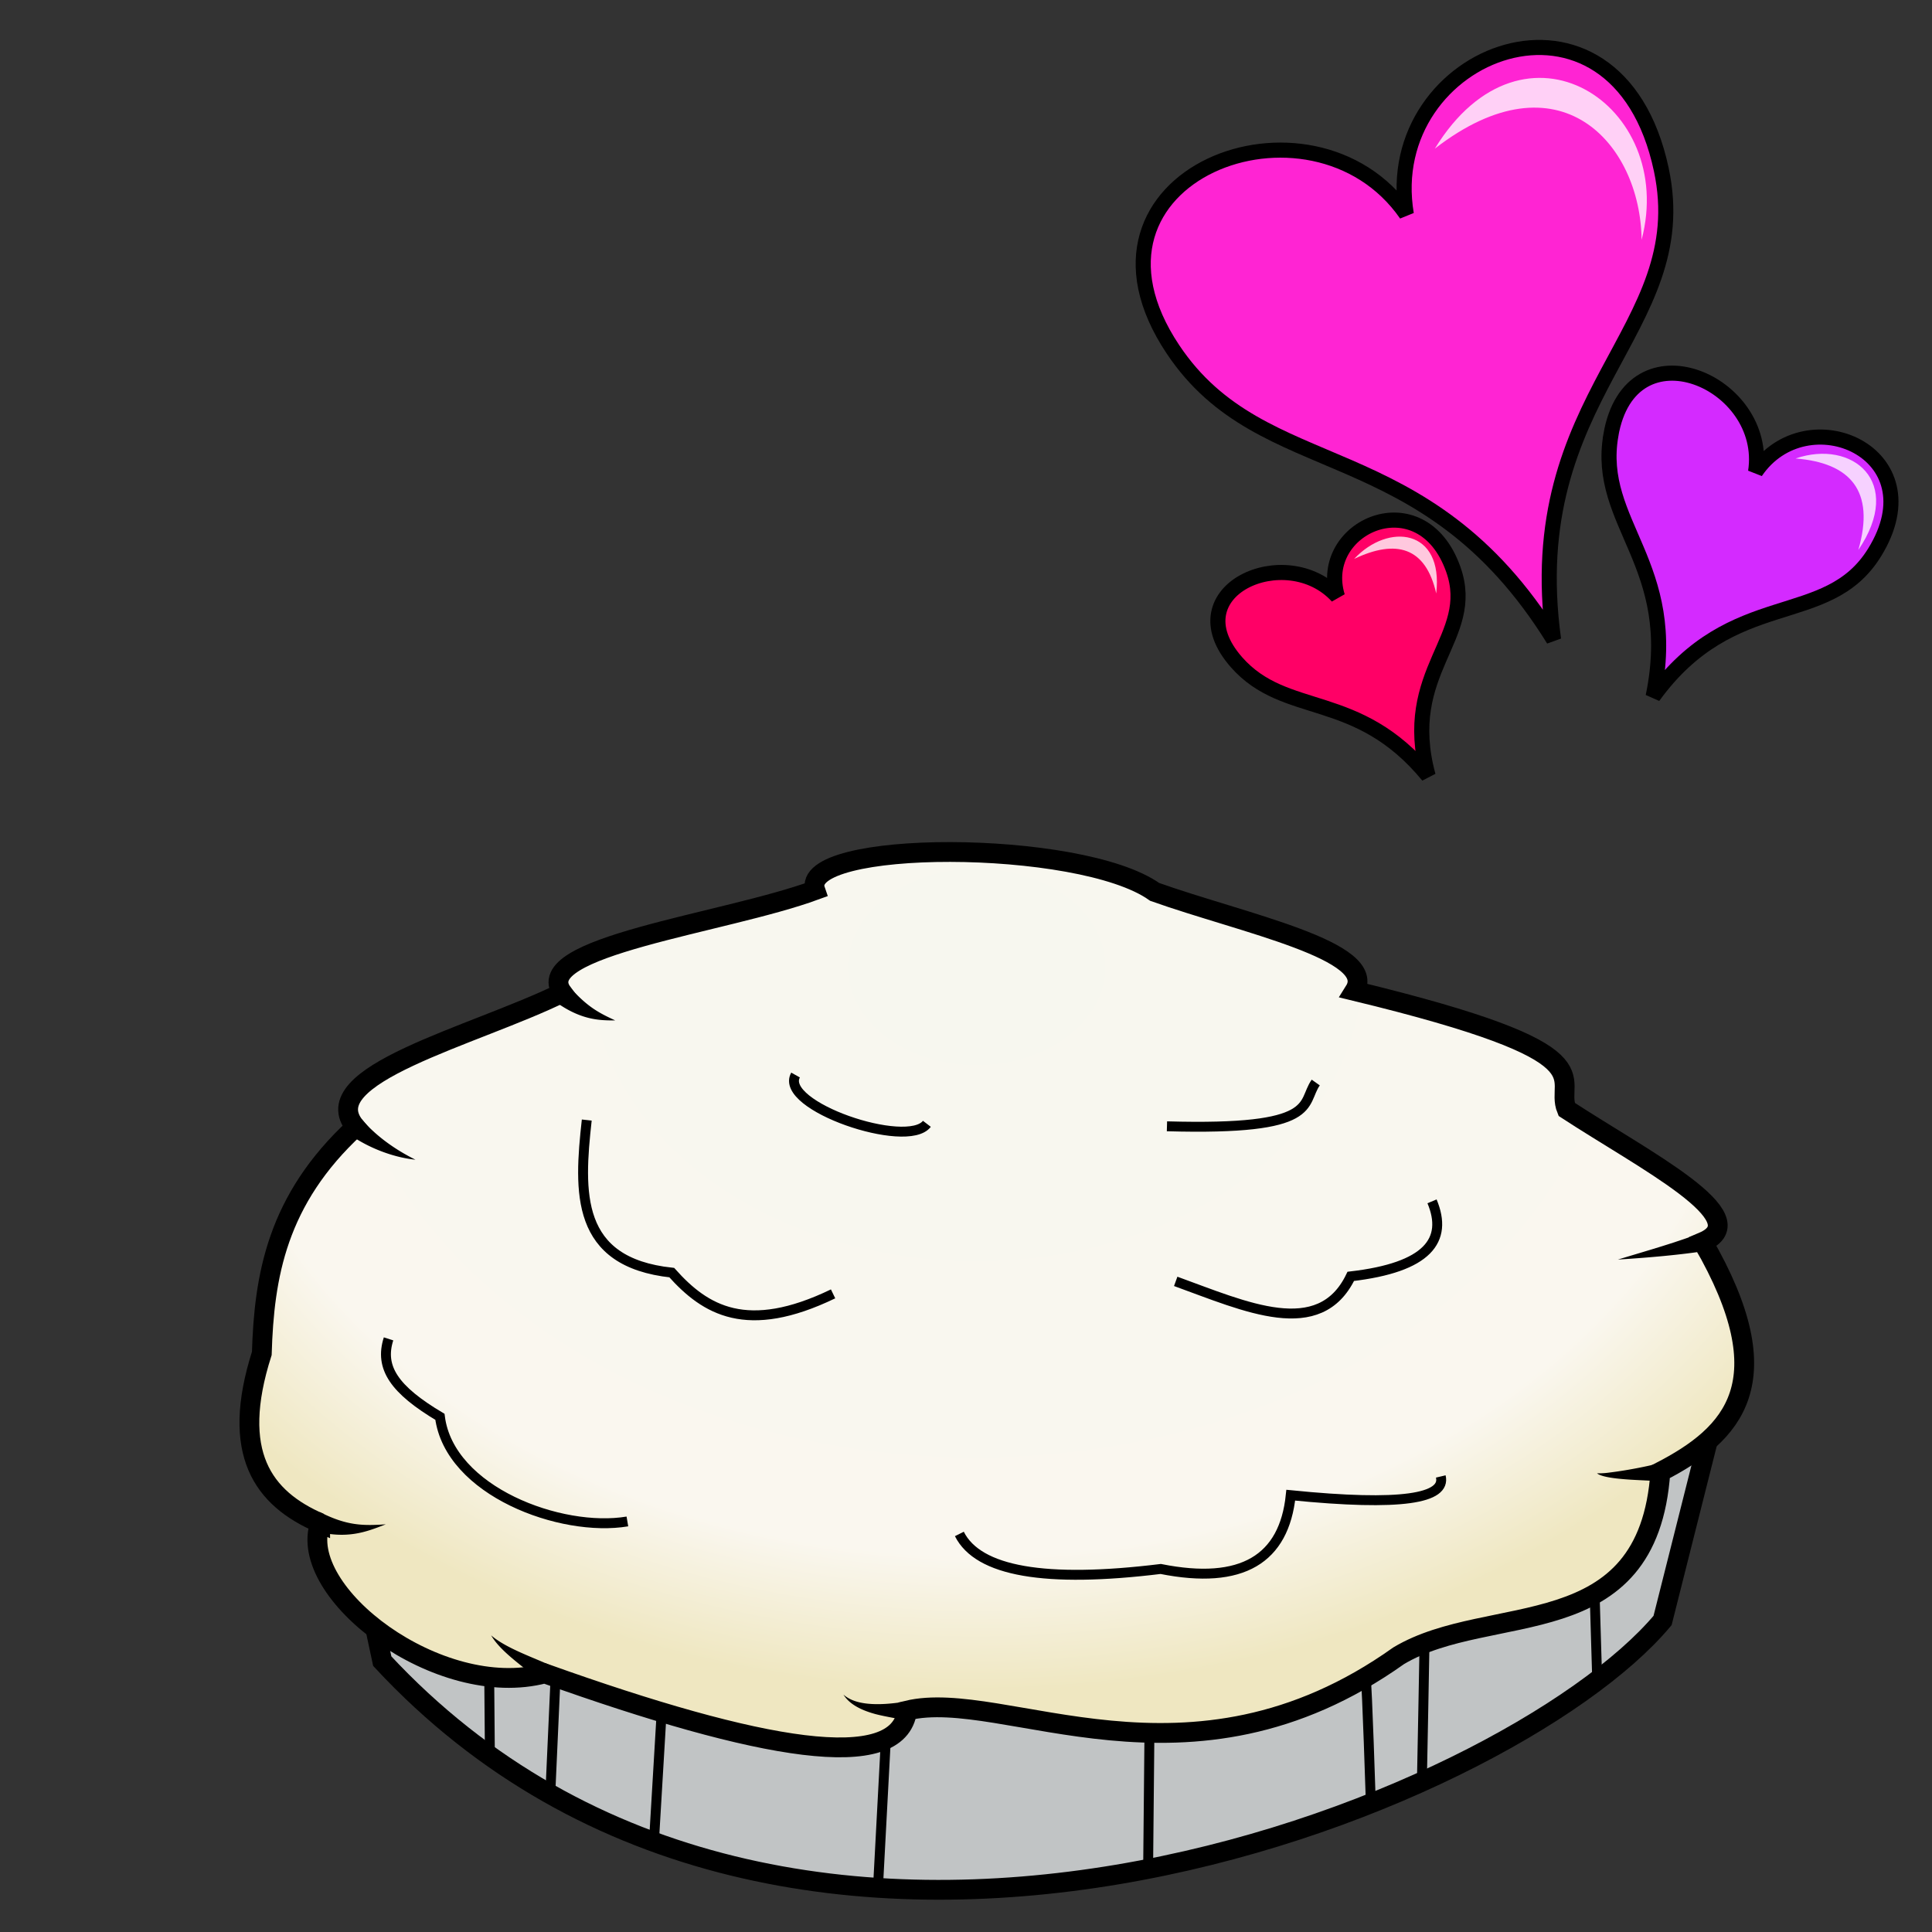 <svg xmlns="http://www.w3.org/2000/svg" xmlns:xlink="http://www.w3.org/1999/xlink" viewBox="0 0 64 64">
	<rect x="0" y="0" width="64" height="64" fill="#333333" stroke="none"/>
	<defs>
		<linearGradient id="linearGradient4228">
			<stop offset="0" stop-color="#f7f7ef"/>
			<stop offset=".812" stop-color="#faf7ef"/>
			<stop offset="1" stop-color="#efe7c1"/>
		</linearGradient>
		<radialGradient id="radialGradient4236" cx="109.704" cy="-5.149" r="38.243" fx="109.704" fy="-5.149" gradientTransform="matrix(.002 .957 -1.256 .003 102.983 -99.142)" gradientUnits="userSpaceOnUse" xlink:href="#linearGradient4228"/>
	</defs>
	<path fill="#c1c4c5" fill-rule="evenodd" stroke="#000" stroke-width=".656" d="M11.023 47.354l1.64 7.674c13.502 14.531 37.292 4.766 42.412-1.348l1.875-7.44z"/>
	<path fill="url(#radialGradient4236)" fill-rule="evenodd" stroke="#000" d="M76.518 33.91c-1.25 3.505 6.014 9.007 11.34 7.59 10.9 3.898 17.863 5.11 18.303 1.875 4.897-1.188 14.199 4.794 24.821-2.768 4.623-2.763 12.604-.399 13.214-9.286 3.676-1.894 6.23-4.537 2.143-11.607 2.835-1.207-2.97-4.141-6.875-6.696-.674-1.632 2.496-2.783-10.714-5.982 1.268-2.023-5.64-3.417-10.09-5-3.777-2.69-18.033-2.655-17.142-.09-4.61 1.691-14.492 2.855-12.768 5.179-4.468 2.198-12.67 4.156-10.446 6.786-3.98 3.672-4.615 7.537-4.733 11.428-1.608 5.04.054 7.324 2.947 8.572z" transform="translate(-39.59 28.21) scale(.656)"/>
	<path fill-rule="evenodd" d="M11.527 37.546c.766.552 1.64.813 2.235.87-.546-.27-1.259-.718-1.793-1.355zM18.503 33.257c.8.542 1.382.546 1.878.546-.487-.226-.894-.42-1.45-1.043zM10.357 50.7c1.126.31 1.765.05 2.423-.205-.75.05-1.29.051-2.19-.409zM56.518 40.775c-.924.37-2.022.674-2.923.95.926-.059 2.088-.15 3.098-.318zM30.124 56.352c-.297.04-.672.104-1.092.1-.398-.004-.817-.07-1.092-.317.205.334.614.523 1.045.642.33.09.958.188 1.103.23zM55.072 48.433c-.21.075-.67.174-1.12.252-.224.039-.446.072-.63.094a2.465 2.465 0 0 1-.419.026c.07.06.225.105.414.138.19.033.42.054.651.07.463.03.947.04 1.167.073zM18.101 55.463l.187-.27c-.583-.275-1.525-.589-2.018-1.02.346.602 1.24 1.137 1.644 1.56l.187-.27z"/>
	<path fill="none" stroke="#000" stroke-width=".328" d="M31.78 50.814c.622 1.243 2.845 1.63 6.67 1.16 2.704.539 4.088-.332 4.308-2.444 3.69.37 5.144.106 4.97-.621M12.871 44.352c-.306.953.195 1.685 1.702 2.582.314 2.468 4.015 3.836 6.21 3.466M19.437 37.103c-.265 2.4-.382 4.711 2.816 5.054 1.11 1.243 2.488 2.082 5.344.704M38.947 42.447c2.316.839 4.763 1.982 5.799-.166 2.552-.296 3.23-1.195 2.692-2.485M26.354 35.612c-.57 1.018 3.694 2.473 4.35 1.616M38.657 37.31c5.097.145 4.437-.757 4.929-1.45M16.226 57.898l-.02-2.362M21.922 56.655l-.249 4.184M45.243 55.62c.041.165.166 4.059.166 4.059M47.19 54.377c0 .207-.083 4.39-.083 4.39M52.823 52.761l.083 2.775M38.077 57.36l-.042 4.348M18.401 55.62l-.166 3.686M29.337 57.773l-.249 4.681"/>
	<path fill="#ff24d3" fill-rule="evenodd" stroke="#000" stroke-width=".5" d="M38.856 11.573c-3.85-5.766 4.605-8.982 7.73-4.476-.911-5.41 6.97-8.437 8.448-1.472 1.134 5.343-4.691 7.408-3.57 15.562-4.286-6.92-9.61-5.121-12.608-9.614z"/>
	<path fill="#fff" fill-opacity=".785" fill-rule="evenodd" d="M54.38 7.94c-.037-3.182-2.724-6.21-6.849-3.016 2.942-4.797 8.023-1.444 6.85 3.017z"/>
	<path fill="#d42aff" fill-rule="evenodd" stroke="#000" stroke-width=".5" d="M53.361 14.42c.647-3.76 5.254-1.773 4.795 1.21 1.688-2.487 5.993-.647 3.941 2.673-1.573 2.547-4.69 1.119-7.335 4.77.91-4.382-1.905-5.723-1.4-8.652z"/>
	<path fill="#fff" fill-opacity=".785" fill-rule="evenodd" d="M61.56 18.217c.567-1.962-.272-2.887-2.08-3.029 1.876-.643 3.615.767 2.08 3.03z"/>
	<path fill="#f06" fill-rule="evenodd" stroke="#000" stroke-width=".5" d="M40.96 21.936c-2.087-2.374 1.66-4.028 3.345-2.177-.707-2.31 2.785-3.865 3.837-.899.807 2.275-1.782 3.35-.833 6.84-2.35-2.858-4.722-1.915-6.349-3.764z"/>
	<path fill="#fff" fill-opacity=".785" fill-rule="evenodd" d="M47.577 19.66c-.35-1.543-1.33-1.807-2.72-1.145 1.133-1.212 2.968-1.003 2.72 1.144z"/>
</svg>
